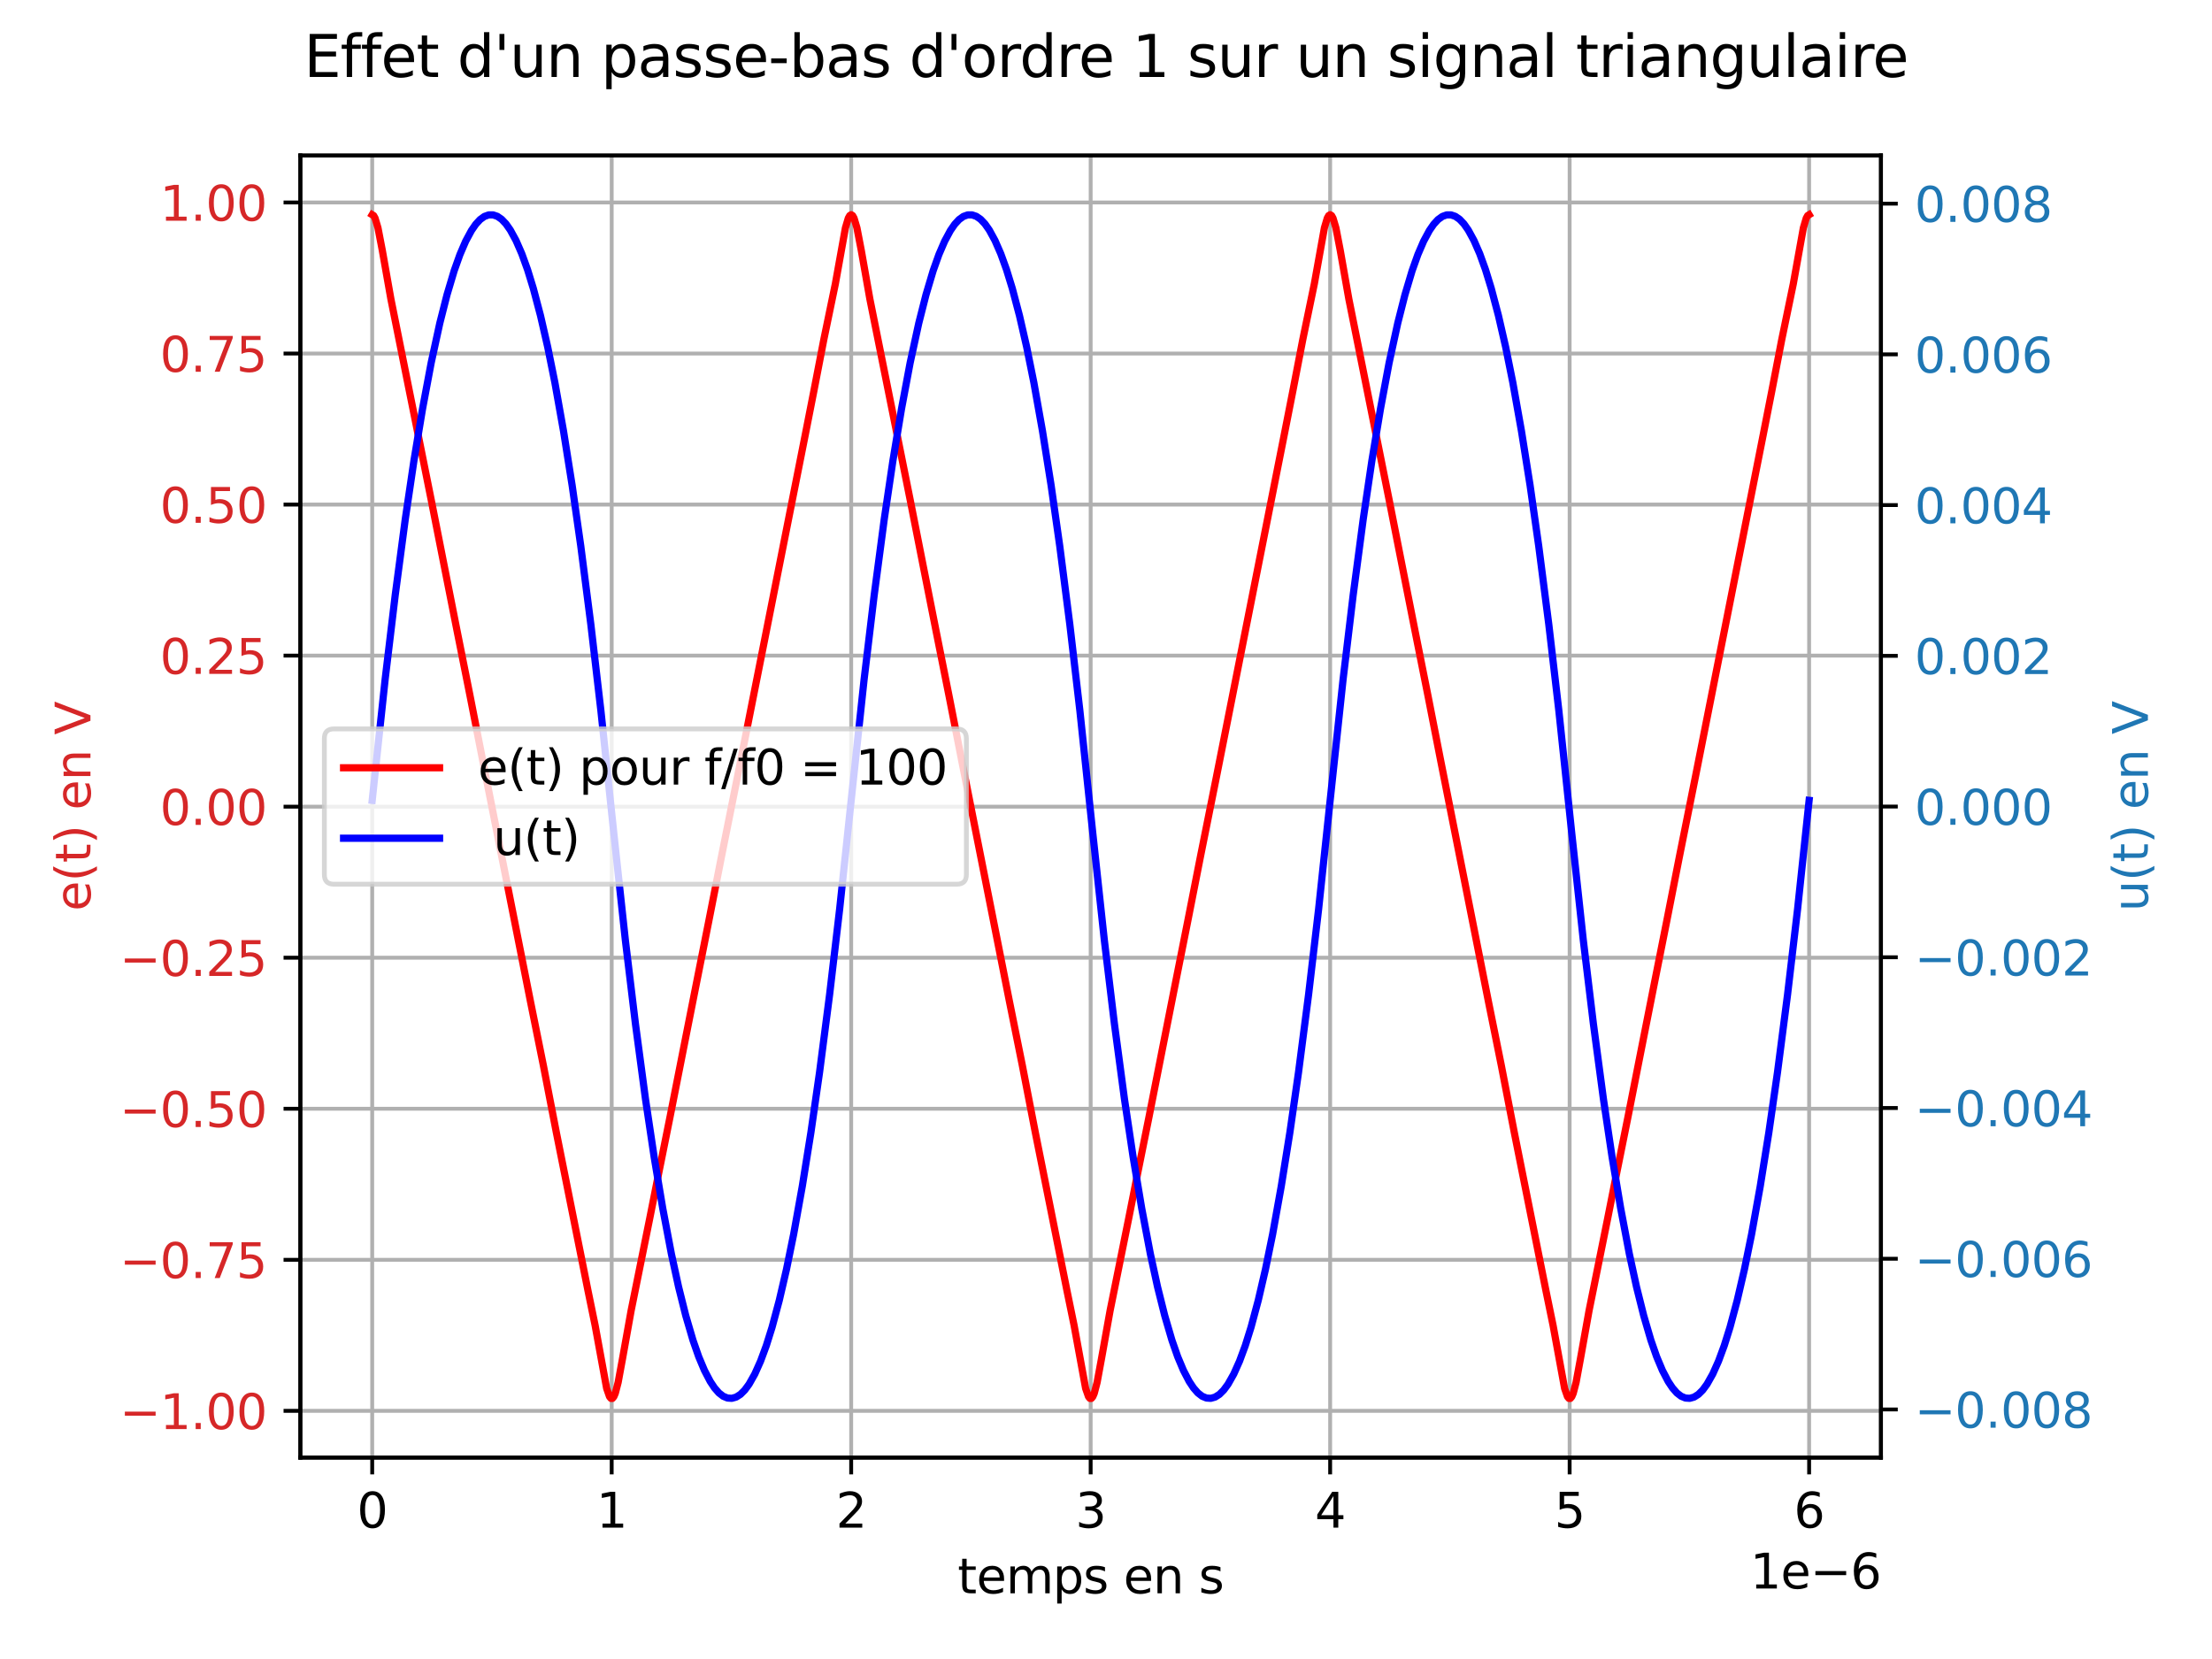 <?xml version="1.0" encoding="utf-8" standalone="no"?>
<!DOCTYPE svg PUBLIC "-//W3C//DTD SVG 1.1//EN"
  "http://www.w3.org/Graphics/SVG/1.1/DTD/svg11.dtd">
<svg xmlns:xlink="http://www.w3.org/1999/xlink" width="460.8pt" height="345.6pt" viewBox="0 0 460.8 345.6" xmlns="http://www.w3.org/2000/svg" version="1.1">
 <defs>
  <style type="text/css">*{stroke-linejoin: round; stroke-linecap: butt}</style>
 </defs>
 <g id="figure_1">
  <g id="patch_1">
   <path d="M 0 345.6 
L 460.8 345.6 
L 460.8 0 
L 0 0 
z
" style="fill: #ffffff"/>
  </g>
  <g id="axes_1">
   <g id="patch_2">
    <path d="M 62.57 303.64 
L 391.84 303.64 
L 391.84 32.4 
L 62.57 32.4 
z
" style="fill: #ffffff"/>
   </g>
   <g id="matplotlib.axis_1">
    <g id="xtick_1">
     <g id="line2d_1">
      <path d="M 77.537 303.64 
L 77.537 32.4 
" clip-path="url(#p41a2805980)" style="fill: none; stroke: #b0b0b0; stroke-width: 0.8; stroke-linecap: square"/>
     </g>
     <g id="line2d_2">
      <defs>
       <path id="m48f1b467d7" d="M 0 0 
L 0 3.5 
" style="stroke: #000000; stroke-width: 0.8"/>
      </defs>
      <g>
       <use xlink:href="#m48f1b467d7" x="77.537" y="303.64" style="stroke: #000000; stroke-width: 0.8"/>
      </g>
     </g>
     <g id="text_1">
      <!-- 0 -->
      <g transform="translate(74.356 318.238)scale(0.1 -0.1)">
       <defs>
        <path id="DejaVuSans-30" d="M 2034 4250 
Q 1547 4250 1301 3770 
Q 1056 3291 1056 2328 
Q 1056 1369 1301 889 
Q 1547 409 2034 409 
Q 2525 409 2770 889 
Q 3016 1369 3016 2328 
Q 3016 3291 2770 3770 
Q 2525 4250 2034 4250 
z
M 2034 4750 
Q 2819 4750 3233 4129 
Q 3647 3509 3647 2328 
Q 3647 1150 3233 529 
Q 2819 -91 2034 -91 
Q 1250 -91 836 529 
Q 422 1150 422 2328 
Q 422 3509 836 4129 
Q 1250 4750 2034 4750 
z
" transform="scale(0.016)"/>
       </defs>
       <use xlink:href="#DejaVuSans-30"/>
      </g>
     </g>
    </g>
    <g id="xtick_2">
     <g id="line2d_3">
      <path d="M 127.426 303.64 
L 127.426 32.4 
" clip-path="url(#p41a2805980)" style="fill: none; stroke: #b0b0b0; stroke-width: 0.8; stroke-linecap: square"/>
     </g>
     <g id="line2d_4">
      <g>
       <use xlink:href="#m48f1b467d7" x="127.426" y="303.64" style="stroke: #000000; stroke-width: 0.8"/>
      </g>
     </g>
     <g id="text_2">
      <!-- 1 -->
      <g transform="translate(124.245 318.238)scale(0.1 -0.1)">
       <defs>
        <path id="DejaVuSans-31" d="M 794 531 
L 1825 531 
L 1825 4091 
L 703 3866 
L 703 4441 
L 1819 4666 
L 2450 4666 
L 2450 531 
L 3481 531 
L 3481 0 
L 794 0 
L 794 531 
z
" transform="scale(0.016)"/>
       </defs>
       <use xlink:href="#DejaVuSans-31"/>
      </g>
     </g>
    </g>
    <g id="xtick_3">
     <g id="line2d_5">
      <path d="M 177.316 303.64 
L 177.316 32.4 
" clip-path="url(#p41a2805980)" style="fill: none; stroke: #b0b0b0; stroke-width: 0.8; stroke-linecap: square"/>
     </g>
     <g id="line2d_6">
      <g>
       <use xlink:href="#m48f1b467d7" x="177.316" y="303.64" style="stroke: #000000; stroke-width: 0.8"/>
      </g>
     </g>
     <g id="text_3">
      <!-- 2 -->
      <g transform="translate(174.134 318.238)scale(0.1 -0.1)">
       <defs>
        <path id="DejaVuSans-32" d="M 1228 531 
L 3431 531 
L 3431 0 
L 469 0 
L 469 531 
Q 828 903 1448 1529 
Q 2069 2156 2228 2338 
Q 2531 2678 2651 2914 
Q 2772 3150 2772 3378 
Q 2772 3750 2511 3984 
Q 2250 4219 1831 4219 
Q 1534 4219 1204 4116 
Q 875 4013 500 3803 
L 500 4441 
Q 881 4594 1212 4672 
Q 1544 4750 1819 4750 
Q 2544 4750 2975 4387 
Q 3406 4025 3406 3419 
Q 3406 3131 3298 2873 
Q 3191 2616 2906 2266 
Q 2828 2175 2409 1742 
Q 1991 1309 1228 531 
z
" transform="scale(0.016)"/>
       </defs>
       <use xlink:href="#DejaVuSans-32"/>
      </g>
     </g>
    </g>
    <g id="xtick_4">
     <g id="line2d_7">
      <path d="M 227.205 303.64 
L 227.205 32.4 
" clip-path="url(#p41a2805980)" style="fill: none; stroke: #b0b0b0; stroke-width: 0.8; stroke-linecap: square"/>
     </g>
     <g id="line2d_8">
      <g>
       <use xlink:href="#m48f1b467d7" x="227.205" y="303.64" style="stroke: #000000; stroke-width: 0.8"/>
      </g>
     </g>
     <g id="text_4">
      <!-- 3 -->
      <g transform="translate(224.024 318.238)scale(0.1 -0.1)">
       <defs>
        <path id="DejaVuSans-33" d="M 2597 2516 
Q 3050 2419 3304 2112 
Q 3559 1806 3559 1356 
Q 3559 666 3084 287 
Q 2609 -91 1734 -91 
Q 1441 -91 1130 -33 
Q 819 25 488 141 
L 488 750 
Q 750 597 1062 519 
Q 1375 441 1716 441 
Q 2309 441 2620 675 
Q 2931 909 2931 1356 
Q 2931 1769 2642 2001 
Q 2353 2234 1838 2234 
L 1294 2234 
L 1294 2753 
L 1863 2753 
Q 2328 2753 2575 2939 
Q 2822 3125 2822 3475 
Q 2822 3834 2567 4026 
Q 2313 4219 1838 4219 
Q 1578 4219 1281 4162 
Q 984 4106 628 3988 
L 628 4550 
Q 988 4650 1302 4700 
Q 1616 4750 1894 4750 
Q 2613 4750 3031 4423 
Q 3450 4097 3450 3541 
Q 3450 3153 3228 2886 
Q 3006 2619 2597 2516 
z
" transform="scale(0.016)"/>
       </defs>
       <use xlink:href="#DejaVuSans-33"/>
      </g>
     </g>
    </g>
    <g id="xtick_5">
     <g id="line2d_9">
      <path d="M 277.094 303.64 
L 277.094 32.4 
" clip-path="url(#p41a2805980)" style="fill: none; stroke: #b0b0b0; stroke-width: 0.8; stroke-linecap: square"/>
     </g>
     <g id="line2d_10">
      <g>
       <use xlink:href="#m48f1b467d7" x="277.094" y="303.64" style="stroke: #000000; stroke-width: 0.8"/>
      </g>
     </g>
     <g id="text_5">
      <!-- 4 -->
      <g transform="translate(273.913 318.238)scale(0.1 -0.1)">
       <defs>
        <path id="DejaVuSans-34" d="M 2419 4116 
L 825 1625 
L 2419 1625 
L 2419 4116 
z
M 2253 4666 
L 3047 4666 
L 3047 1625 
L 3713 1625 
L 3713 1100 
L 3047 1100 
L 3047 0 
L 2419 0 
L 2419 1100 
L 313 1100 
L 313 1709 
L 2253 4666 
z
" transform="scale(0.016)"/>
       </defs>
       <use xlink:href="#DejaVuSans-34"/>
      </g>
     </g>
    </g>
    <g id="xtick_6">
     <g id="line2d_11">
      <path d="M 326.984 303.64 
L 326.984 32.4 
" clip-path="url(#p41a2805980)" style="fill: none; stroke: #b0b0b0; stroke-width: 0.8; stroke-linecap: square"/>
     </g>
     <g id="line2d_12">
      <g>
       <use xlink:href="#m48f1b467d7" x="326.984" y="303.64" style="stroke: #000000; stroke-width: 0.8"/>
      </g>
     </g>
     <g id="text_6">
      <!-- 5 -->
      <g transform="translate(323.803 318.238)scale(0.1 -0.1)">
       <defs>
        <path id="DejaVuSans-35" d="M 691 4666 
L 3169 4666 
L 3169 4134 
L 1269 4134 
L 1269 2991 
Q 1406 3038 1543 3061 
Q 1681 3084 1819 3084 
Q 2600 3084 3056 2656 
Q 3513 2228 3513 1497 
Q 3513 744 3044 326 
Q 2575 -91 1722 -91 
Q 1428 -91 1123 -41 
Q 819 9 494 109 
L 494 744 
Q 775 591 1075 516 
Q 1375 441 1709 441 
Q 2250 441 2565 725 
Q 2881 1009 2881 1497 
Q 2881 1984 2565 2268 
Q 2250 2553 1709 2553 
Q 1456 2553 1204 2497 
Q 953 2441 691 2322 
L 691 4666 
z
" transform="scale(0.016)"/>
       </defs>
       <use xlink:href="#DejaVuSans-35"/>
      </g>
     </g>
    </g>
    <g id="xtick_7">
     <g id="line2d_13">
      <path d="M 376.873 303.64 
L 376.873 32.4 
" clip-path="url(#p41a2805980)" style="fill: none; stroke: #b0b0b0; stroke-width: 0.8; stroke-linecap: square"/>
     </g>
     <g id="line2d_14">
      <g>
       <use xlink:href="#m48f1b467d7" x="376.873" y="303.64" style="stroke: #000000; stroke-width: 0.8"/>
      </g>
     </g>
     <g id="text_7">
      <!-- 6 -->
      <g transform="translate(373.692 318.238)scale(0.1 -0.1)">
       <defs>
        <path id="DejaVuSans-36" d="M 2113 2584 
Q 1688 2584 1439 2293 
Q 1191 2003 1191 1497 
Q 1191 994 1439 701 
Q 1688 409 2113 409 
Q 2538 409 2786 701 
Q 3034 994 3034 1497 
Q 3034 2003 2786 2293 
Q 2538 2584 2113 2584 
z
M 3366 4563 
L 3366 3988 
Q 3128 4100 2886 4159 
Q 2644 4219 2406 4219 
Q 1781 4219 1451 3797 
Q 1122 3375 1075 2522 
Q 1259 2794 1537 2939 
Q 1816 3084 2150 3084 
Q 2853 3084 3261 2657 
Q 3669 2231 3669 1497 
Q 3669 778 3244 343 
Q 2819 -91 2113 -91 
Q 1303 -91 875 529 
Q 447 1150 447 2328 
Q 447 3434 972 4092 
Q 1497 4750 2381 4750 
Q 2619 4750 2861 4703 
Q 3103 4656 3366 4563 
z
" transform="scale(0.016)"/>
       </defs>
       <use xlink:href="#DejaVuSans-36"/>
      </g>
     </g>
    </g>
    <g id="text_8">
     <!-- temps en s -->
     <g transform="translate(199.491 331.917)scale(0.1 -0.1)">
      <defs>
       <path id="DejaVuSans-74" d="M 1172 4494 
L 1172 3500 
L 2356 3500 
L 2356 3053 
L 1172 3053 
L 1172 1153 
Q 1172 725 1289 603 
Q 1406 481 1766 481 
L 2356 481 
L 2356 0 
L 1766 0 
Q 1100 0 847 248 
Q 594 497 594 1153 
L 594 3053 
L 172 3053 
L 172 3500 
L 594 3500 
L 594 4494 
L 1172 4494 
z
" transform="scale(0.016)"/>
       <path id="DejaVuSans-65" d="M 3597 1894 
L 3597 1613 
L 953 1613 
Q 991 1019 1311 708 
Q 1631 397 2203 397 
Q 2534 397 2845 478 
Q 3156 559 3463 722 
L 3463 178 
Q 3153 47 2828 -22 
Q 2503 -91 2169 -91 
Q 1331 -91 842 396 
Q 353 884 353 1716 
Q 353 2575 817 3079 
Q 1281 3584 2069 3584 
Q 2775 3584 3186 3129 
Q 3597 2675 3597 1894 
z
M 3022 2063 
Q 3016 2534 2758 2815 
Q 2500 3097 2075 3097 
Q 1594 3097 1305 2825 
Q 1016 2553 972 2059 
L 3022 2063 
z
" transform="scale(0.016)"/>
       <path id="DejaVuSans-6d" d="M 3328 2828 
Q 3544 3216 3844 3400 
Q 4144 3584 4550 3584 
Q 5097 3584 5394 3201 
Q 5691 2819 5691 2113 
L 5691 0 
L 5113 0 
L 5113 2094 
Q 5113 2597 4934 2840 
Q 4756 3084 4391 3084 
Q 3944 3084 3684 2787 
Q 3425 2491 3425 1978 
L 3425 0 
L 2847 0 
L 2847 2094 
Q 2847 2600 2669 2842 
Q 2491 3084 2119 3084 
Q 1678 3084 1418 2786 
Q 1159 2488 1159 1978 
L 1159 0 
L 581 0 
L 581 3500 
L 1159 3500 
L 1159 2956 
Q 1356 3278 1631 3431 
Q 1906 3584 2284 3584 
Q 2666 3584 2933 3390 
Q 3200 3197 3328 2828 
z
" transform="scale(0.016)"/>
       <path id="DejaVuSans-70" d="M 1159 525 
L 1159 -1331 
L 581 -1331 
L 581 3500 
L 1159 3500 
L 1159 2969 
Q 1341 3281 1617 3432 
Q 1894 3584 2278 3584 
Q 2916 3584 3314 3078 
Q 3713 2572 3713 1747 
Q 3713 922 3314 415 
Q 2916 -91 2278 -91 
Q 1894 -91 1617 61 
Q 1341 213 1159 525 
z
M 3116 1747 
Q 3116 2381 2855 2742 
Q 2594 3103 2138 3103 
Q 1681 3103 1420 2742 
Q 1159 2381 1159 1747 
Q 1159 1113 1420 752 
Q 1681 391 2138 391 
Q 2594 391 2855 752 
Q 3116 1113 3116 1747 
z
" transform="scale(0.016)"/>
       <path id="DejaVuSans-73" d="M 2834 3397 
L 2834 2853 
Q 2591 2978 2328 3040 
Q 2066 3103 1784 3103 
Q 1356 3103 1142 2972 
Q 928 2841 928 2578 
Q 928 2378 1081 2264 
Q 1234 2150 1697 2047 
L 1894 2003 
Q 2506 1872 2764 1633 
Q 3022 1394 3022 966 
Q 3022 478 2636 193 
Q 2250 -91 1575 -91 
Q 1294 -91 989 -36 
Q 684 19 347 128 
L 347 722 
Q 666 556 975 473 
Q 1284 391 1588 391 
Q 1994 391 2212 530 
Q 2431 669 2431 922 
Q 2431 1156 2273 1281 
Q 2116 1406 1581 1522 
L 1381 1569 
Q 847 1681 609 1914 
Q 372 2147 372 2553 
Q 372 3047 722 3315 
Q 1072 3584 1716 3584 
Q 2034 3584 2315 3537 
Q 2597 3491 2834 3397 
z
" transform="scale(0.016)"/>
       <path id="DejaVuSans-20" transform="scale(0.016)"/>
       <path id="DejaVuSans-6e" d="M 3513 2113 
L 3513 0 
L 2938 0 
L 2938 2094 
Q 2938 2591 2744 2837 
Q 2550 3084 2163 3084 
Q 1697 3084 1428 2787 
Q 1159 2491 1159 1978 
L 1159 0 
L 581 0 
L 581 3500 
L 1159 3500 
L 1159 2956 
Q 1366 3272 1645 3428 
Q 1925 3584 2291 3584 
Q 2894 3584 3203 3211 
Q 3513 2838 3513 2113 
z
" transform="scale(0.016)"/>
      </defs>
      <use xlink:href="#DejaVuSans-74"/>
      <use xlink:href="#DejaVuSans-65" x="39.209"/>
      <use xlink:href="#DejaVuSans-6d" x="100.732"/>
      <use xlink:href="#DejaVuSans-70" x="198.145"/>
      <use xlink:href="#DejaVuSans-73" x="261.621"/>
      <use xlink:href="#DejaVuSans-20" x="313.721"/>
      <use xlink:href="#DejaVuSans-65" x="345.508"/>
      <use xlink:href="#DejaVuSans-6e" x="407.031"/>
      <use xlink:href="#DejaVuSans-20" x="470.41"/>
      <use xlink:href="#DejaVuSans-73" x="502.197"/>
     </g>
    </g>
    <g id="text_9">
     <!-- 1e−6 -->
     <g transform="translate(364.582 330.917)scale(0.1 -0.1)">
      <defs>
       <path id="DejaVuSans-2212" d="M 678 2272 
L 4684 2272 
L 4684 1741 
L 678 1741 
L 678 2272 
z
" transform="scale(0.016)"/>
      </defs>
      <use xlink:href="#DejaVuSans-31"/>
      <use xlink:href="#DejaVuSans-65" x="63.623"/>
      <use xlink:href="#DejaVuSans-2212" x="125.146"/>
      <use xlink:href="#DejaVuSans-36" x="208.936"/>
     </g>
    </g>
   </g>
   <g id="matplotlib.axis_2">
    <g id="ytick_1">
     <g id="line2d_15">
      <path d="M 62.57 293.905 
L 391.84 293.905 
" clip-path="url(#p41a2805980)" style="fill: none; stroke: #b0b0b0; stroke-width: 0.8; stroke-linecap: square"/>
     </g>
     <g id="line2d_16">
      <defs>
       <path id="m62224c6da8" d="M 0 0 
L -3.5 0 
" style="stroke: #000000; stroke-width: 0.8"/>
      </defs>
      <g>
       <use xlink:href="#m62224c6da8" x="62.57" y="293.905" style="stroke: #000000; stroke-width: 0.8"/>
      </g>
     </g>
     <g id="text_10">
      <!-- −1.00 -->
      <g style="fill: #d62728" transform="translate(24.925 297.704)scale(0.1 -0.1)">
       <defs>
        <path id="DejaVuSans-2e" d="M 684 794 
L 1344 794 
L 1344 0 
L 684 0 
L 684 794 
z
" transform="scale(0.016)"/>
       </defs>
       <use xlink:href="#DejaVuSans-2212"/>
       <use xlink:href="#DejaVuSans-31" x="83.789"/>
       <use xlink:href="#DejaVuSans-2e" x="147.412"/>
       <use xlink:href="#DejaVuSans-30" x="179.199"/>
       <use xlink:href="#DejaVuSans-30" x="242.822"/>
      </g>
     </g>
    </g>
    <g id="ytick_2">
     <g id="line2d_17">
      <path d="M 62.57 262.439 
L 391.84 262.439 
" clip-path="url(#p41a2805980)" style="fill: none; stroke: #b0b0b0; stroke-width: 0.8; stroke-linecap: square"/>
     </g>
     <g id="line2d_18">
      <g>
       <use xlink:href="#m62224c6da8" x="62.57" y="262.439" style="stroke: #000000; stroke-width: 0.8"/>
      </g>
     </g>
     <g id="text_11">
      <!-- −0.75 -->
      <g style="fill: #d62728" transform="translate(24.925 266.238)scale(0.1 -0.1)">
       <defs>
        <path id="DejaVuSans-37" d="M 525 4666 
L 3525 4666 
L 3525 4397 
L 1831 0 
L 1172 0 
L 2766 4134 
L 525 4134 
L 525 4666 
z
" transform="scale(0.016)"/>
       </defs>
       <use xlink:href="#DejaVuSans-2212"/>
       <use xlink:href="#DejaVuSans-30" x="83.789"/>
       <use xlink:href="#DejaVuSans-2e" x="147.412"/>
       <use xlink:href="#DejaVuSans-37" x="179.199"/>
       <use xlink:href="#DejaVuSans-35" x="242.822"/>
      </g>
     </g>
    </g>
    <g id="ytick_3">
     <g id="line2d_19">
      <path d="M 62.57 230.974 
L 391.84 230.974 
" clip-path="url(#p41a2805980)" style="fill: none; stroke: #b0b0b0; stroke-width: 0.8; stroke-linecap: square"/>
     </g>
     <g id="line2d_20">
      <g>
       <use xlink:href="#m62224c6da8" x="62.57" y="230.974" style="stroke: #000000; stroke-width: 0.8"/>
      </g>
     </g>
     <g id="text_12">
      <!-- −0.50 -->
      <g style="fill: #d62728" transform="translate(24.925 234.773)scale(0.1 -0.1)">
       <use xlink:href="#DejaVuSans-2212"/>
       <use xlink:href="#DejaVuSans-30" x="83.789"/>
       <use xlink:href="#DejaVuSans-2e" x="147.412"/>
       <use xlink:href="#DejaVuSans-35" x="179.199"/>
       <use xlink:href="#DejaVuSans-30" x="242.822"/>
      </g>
     </g>
    </g>
    <g id="ytick_4">
     <g id="line2d_21">
      <path d="M 62.57 199.508 
L 391.84 199.508 
" clip-path="url(#p41a2805980)" style="fill: none; stroke: #b0b0b0; stroke-width: 0.8; stroke-linecap: square"/>
     </g>
     <g id="line2d_22">
      <g>
       <use xlink:href="#m62224c6da8" x="62.57" y="199.508" style="stroke: #000000; stroke-width: 0.8"/>
      </g>
     </g>
     <g id="text_13">
      <!-- −0.25 -->
      <g style="fill: #d62728" transform="translate(24.925 203.307)scale(0.1 -0.1)">
       <use xlink:href="#DejaVuSans-2212"/>
       <use xlink:href="#DejaVuSans-30" x="83.789"/>
       <use xlink:href="#DejaVuSans-2e" x="147.412"/>
       <use xlink:href="#DejaVuSans-32" x="179.199"/>
       <use xlink:href="#DejaVuSans-35" x="242.822"/>
      </g>
     </g>
    </g>
    <g id="ytick_5">
     <g id="line2d_23">
      <path d="M 62.57 168.043 
L 391.84 168.043 
" clip-path="url(#p41a2805980)" style="fill: none; stroke: #b0b0b0; stroke-width: 0.8; stroke-linecap: square"/>
     </g>
     <g id="line2d_24">
      <g>
       <use xlink:href="#m62224c6da8" x="62.57" y="168.043" style="stroke: #000000; stroke-width: 0.8"/>
      </g>
     </g>
     <g id="text_14">
      <!-- 0.00 -->
      <g style="fill: #d62728" transform="translate(33.304 171.842)scale(0.1 -0.1)">
       <use xlink:href="#DejaVuSans-30"/>
       <use xlink:href="#DejaVuSans-2e" x="63.623"/>
       <use xlink:href="#DejaVuSans-30" x="95.41"/>
       <use xlink:href="#DejaVuSans-30" x="159.033"/>
      </g>
     </g>
    </g>
    <g id="ytick_6">
     <g id="line2d_25">
      <path d="M 62.57 136.577 
L 391.84 136.577 
" clip-path="url(#p41a2805980)" style="fill: none; stroke: #b0b0b0; stroke-width: 0.8; stroke-linecap: square"/>
     </g>
     <g id="line2d_26">
      <g>
       <use xlink:href="#m62224c6da8" x="62.57" y="136.577" style="stroke: #000000; stroke-width: 0.8"/>
      </g>
     </g>
     <g id="text_15">
      <!-- 0.25 -->
      <g style="fill: #d62728" transform="translate(33.304 140.376)scale(0.1 -0.1)">
       <use xlink:href="#DejaVuSans-30"/>
       <use xlink:href="#DejaVuSans-2e" x="63.623"/>
       <use xlink:href="#DejaVuSans-32" x="95.41"/>
       <use xlink:href="#DejaVuSans-35" x="159.033"/>
      </g>
     </g>
    </g>
    <g id="ytick_7">
     <g id="line2d_27">
      <path d="M 62.57 105.112 
L 391.84 105.112 
" clip-path="url(#p41a2805980)" style="fill: none; stroke: #b0b0b0; stroke-width: 0.8; stroke-linecap: square"/>
     </g>
     <g id="line2d_28">
      <g>
       <use xlink:href="#m62224c6da8" x="62.57" y="105.112" style="stroke: #000000; stroke-width: 0.8"/>
      </g>
     </g>
     <g id="text_16">
      <!-- 0.50 -->
      <g style="fill: #d62728" transform="translate(33.304 108.911)scale(0.1 -0.1)">
       <use xlink:href="#DejaVuSans-30"/>
       <use xlink:href="#DejaVuSans-2e" x="63.623"/>
       <use xlink:href="#DejaVuSans-35" x="95.41"/>
       <use xlink:href="#DejaVuSans-30" x="159.033"/>
      </g>
     </g>
    </g>
    <g id="ytick_8">
     <g id="line2d_29">
      <path d="M 62.57 73.646 
L 391.84 73.646 
" clip-path="url(#p41a2805980)" style="fill: none; stroke: #b0b0b0; stroke-width: 0.8; stroke-linecap: square"/>
     </g>
     <g id="line2d_30">
      <g>
       <use xlink:href="#m62224c6da8" x="62.57" y="73.646" style="stroke: #000000; stroke-width: 0.8"/>
      </g>
     </g>
     <g id="text_17">
      <!-- 0.75 -->
      <g style="fill: #d62728" transform="translate(33.304 77.445)scale(0.1 -0.1)">
       <use xlink:href="#DejaVuSans-30"/>
       <use xlink:href="#DejaVuSans-2e" x="63.623"/>
       <use xlink:href="#DejaVuSans-37" x="95.41"/>
       <use xlink:href="#DejaVuSans-35" x="159.033"/>
      </g>
     </g>
    </g>
    <g id="ytick_9">
     <g id="line2d_31">
      <path d="M 62.57 42.181 
L 391.84 42.181 
" clip-path="url(#p41a2805980)" style="fill: none; stroke: #b0b0b0; stroke-width: 0.8; stroke-linecap: square"/>
     </g>
     <g id="line2d_32">
      <g>
       <use xlink:href="#m62224c6da8" x="62.57" y="42.181" style="stroke: #000000; stroke-width: 0.8"/>
      </g>
     </g>
     <g id="text_18">
      <!-- 1.00 -->
      <g style="fill: #d62728" transform="translate(33.304 45.98)scale(0.1 -0.1)">
       <use xlink:href="#DejaVuSans-31"/>
       <use xlink:href="#DejaVuSans-2e" x="63.623"/>
       <use xlink:href="#DejaVuSans-30" x="95.41"/>
       <use xlink:href="#DejaVuSans-30" x="159.033"/>
      </g>
     </g>
    </g>
    <g id="text_19">
     <!-- e(t) en V -->
     <g style="fill: #d62728" transform="translate(18.845 189.802)rotate(-90)scale(0.1 -0.1)">
      <defs>
       <path id="DejaVuSans-28" d="M 1984 4856 
Q 1566 4138 1362 3434 
Q 1159 2731 1159 2009 
Q 1159 1288 1364 580 
Q 1569 -128 1984 -844 
L 1484 -844 
Q 1016 -109 783 600 
Q 550 1309 550 2009 
Q 550 2706 781 3412 
Q 1013 4119 1484 4856 
L 1984 4856 
z
" transform="scale(0.016)"/>
       <path id="DejaVuSans-29" d="M 513 4856 
L 1013 4856 
Q 1481 4119 1714 3412 
Q 1947 2706 1947 2009 
Q 1947 1309 1714 600 
Q 1481 -109 1013 -844 
L 513 -844 
Q 928 -128 1133 580 
Q 1338 1288 1338 2009 
Q 1338 2731 1133 3434 
Q 928 4138 513 4856 
z
" transform="scale(0.016)"/>
       <path id="DejaVuSans-56" d="M 1831 0 
L 50 4666 
L 709 4666 
L 2188 738 
L 3669 4666 
L 4325 4666 
L 2547 0 
L 1831 0 
z
" transform="scale(0.016)"/>
      </defs>
      <use xlink:href="#DejaVuSans-65"/>
      <use xlink:href="#DejaVuSans-28" x="61.523"/>
      <use xlink:href="#DejaVuSans-74" x="100.537"/>
      <use xlink:href="#DejaVuSans-29" x="139.746"/>
      <use xlink:href="#DejaVuSans-20" x="178.76"/>
      <use xlink:href="#DejaVuSans-65" x="210.547"/>
      <use xlink:href="#DejaVuSans-6e" x="272.07"/>
      <use xlink:href="#DejaVuSans-20" x="335.449"/>
      <use xlink:href="#DejaVuSans-56" x="367.236"/>
     </g>
    </g>
   </g>
   <g id="line2d_33">
    <path d="M 77.537 44.729 
L 77.836 44.91 
L 78.136 45.444 
L 78.735 47.459 
L 79.634 52.126 
L 81.432 62.3 
L 89.822 104.108 
L 92.519 117.782 
L 95.215 131.412 
L 97.912 144.924 
L 100.609 158.682 
L 106.901 190.426 
L 110.497 208.58 
L 113.194 221.956 
L 115.89 235.879 
L 122.482 268.834 
L 123.98 276.135 
L 126.377 289.235 
L 126.977 290.951 
L 127.276 291.311 
L 127.576 291.311 
L 127.876 290.951 
L 128.175 290.249 
L 128.775 287.956 
L 129.673 283.081 
L 131.471 273.04 
L 135.367 253.74 
L 137.164 244.678 
L 139.561 232.765 
L 142.558 217.577 
L 144.955 205.456 
L 147.652 191.895 
L 150.348 178.178 
L 153.644 161.744 
L 167.727 90.689 
L 169.525 81.544 
L 171.623 70.7 
L 174.02 59.127 
L 176.117 47.459 
L 176.716 45.444 
L 177.016 44.91 
L 177.316 44.729 
L 177.615 44.91 
L 177.915 45.444 
L 178.514 47.459 
L 179.413 52.126 
L 181.211 62.3 
L 189.601 104.108 
L 192.297 117.782 
L 194.994 131.412 
L 197.691 144.924 
L 200.388 158.682 
L 206.68 190.426 
L 210.276 208.58 
L 212.972 221.956 
L 215.669 235.879 
L 222.261 268.834 
L 223.759 276.135 
L 226.156 289.235 
L 226.756 290.951 
L 227.055 291.311 
L 227.355 291.311 
L 227.654 290.951 
L 227.954 290.249 
L 228.553 287.956 
L 229.452 283.081 
L 231.25 273.04 
L 235.145 253.74 
L 236.943 244.678 
L 239.34 232.765 
L 242.337 217.577 
L 244.734 205.456 
L 247.43 191.895 
L 250.127 178.178 
L 253.423 161.744 
L 267.506 90.689 
L 269.304 81.544 
L 271.401 70.7 
L 273.798 59.127 
L 275.896 47.459 
L 276.495 45.444 
L 276.795 44.91 
L 277.094 44.729 
L 277.394 44.91 
L 277.694 45.444 
L 278.293 47.459 
L 279.192 52.126 
L 280.99 62.3 
L 289.379 104.108 
L 292.076 117.782 
L 294.773 131.412 
L 297.47 144.924 
L 300.166 158.682 
L 306.459 190.426 
L 310.054 208.58 
L 312.751 221.956 
L 315.448 235.879 
L 322.04 268.834 
L 323.538 276.135 
L 325.935 289.235 
L 326.534 290.951 
L 326.834 291.311 
L 327.134 291.311 
L 327.433 290.951 
L 327.733 290.249 
L 328.332 287.956 
L 329.231 283.081 
L 331.029 273.04 
L 334.924 253.74 
L 336.722 244.678 
L 339.119 232.765 
L 342.115 217.577 
L 344.512 205.456 
L 347.209 191.895 
L 349.906 178.178 
L 353.202 161.744 
L 367.285 90.689 
L 369.083 81.544 
L 371.18 70.7 
L 373.577 59.127 
L 375.675 47.459 
L 376.274 45.444 
L 376.574 44.91 
L 376.873 44.729 
L 376.873 44.729 
" clip-path="url(#p41a2805980)" style="fill: none; stroke: #ff0000; stroke-width: 1.5; stroke-linecap: square"/>
   </g>
   <g id="patch_3">
    <path d="M 62.57 303.64 
L 62.57 32.4 
" style="fill: none; stroke: #000000; stroke-width: 0.8; stroke-linejoin: miter; stroke-linecap: square"/>
   </g>
   <g id="patch_4">
    <path d="M 391.84 303.64 
L 391.84 32.4 
" style="fill: none; stroke: #000000; stroke-width: 0.8; stroke-linejoin: miter; stroke-linecap: square"/>
   </g>
   <g id="patch_5">
    <path d="M 62.57 303.64 
L 391.84 303.64 
" style="fill: none; stroke: #000000; stroke-width: 0.8; stroke-linejoin: miter; stroke-linecap: square"/>
   </g>
   <g id="patch_6">
    <path d="M 62.57 32.4 
L 391.84 32.4 
" style="fill: none; stroke: #000000; stroke-width: 0.8; stroke-linejoin: miter; stroke-linecap: square"/>
   </g>
  </g>
  <g id="axes_2">
   <g id="matplotlib.axis_3">
    <g id="ytick_10">
     <g id="line2d_34">
      <defs>
       <path id="m5978b92c79" d="M 0 0 
L 3.5 0 
" style="stroke: #000000; stroke-width: 0.8"/>
      </defs>
      <g>
       <use xlink:href="#m5978b92c79" x="391.84" y="293.616" style="stroke: #000000; stroke-width: 0.8"/>
      </g>
     </g>
     <g id="text_20">
      <!-- −0.008 -->
      <g style="fill: #1f77b4" transform="translate(398.84 297.415)scale(0.1 -0.1)">
       <defs>
        <path id="DejaVuSans-38" d="M 2034 2216 
Q 1584 2216 1326 1975 
Q 1069 1734 1069 1313 
Q 1069 891 1326 650 
Q 1584 409 2034 409 
Q 2484 409 2743 651 
Q 3003 894 3003 1313 
Q 3003 1734 2745 1975 
Q 2488 2216 2034 2216 
z
M 1403 2484 
Q 997 2584 770 2862 
Q 544 3141 544 3541 
Q 544 4100 942 4425 
Q 1341 4750 2034 4750 
Q 2731 4750 3128 4425 
Q 3525 4100 3525 3541 
Q 3525 3141 3298 2862 
Q 3072 2584 2669 2484 
Q 3125 2378 3379 2068 
Q 3634 1759 3634 1313 
Q 3634 634 3220 271 
Q 2806 -91 2034 -91 
Q 1263 -91 848 271 
Q 434 634 434 1313 
Q 434 1759 690 2068 
Q 947 2378 1403 2484 
z
M 1172 3481 
Q 1172 3119 1398 2916 
Q 1625 2713 2034 2713 
Q 2441 2713 2670 2916 
Q 2900 3119 2900 3481 
Q 2900 3844 2670 4047 
Q 2441 4250 2034 4250 
Q 1625 4250 1398 4047 
Q 1172 3844 1172 3481 
z
" transform="scale(0.016)"/>
       </defs>
       <use xlink:href="#DejaVuSans-2212"/>
       <use xlink:href="#DejaVuSans-30" x="83.789"/>
       <use xlink:href="#DejaVuSans-2e" x="147.412"/>
       <use xlink:href="#DejaVuSans-30" x="179.199"/>
       <use xlink:href="#DejaVuSans-30" x="242.822"/>
       <use xlink:href="#DejaVuSans-38" x="306.445"/>
      </g>
     </g>
    </g>
    <g id="ytick_11">
     <g id="line2d_35">
      <g>
       <use xlink:href="#m5978b92c79" x="391.84" y="262.217" style="stroke: #000000; stroke-width: 0.8"/>
      </g>
     </g>
     <g id="text_21">
      <!-- −0.006 -->
      <g style="fill: #1f77b4" transform="translate(398.84 266.016)scale(0.1 -0.1)">
       <use xlink:href="#DejaVuSans-2212"/>
       <use xlink:href="#DejaVuSans-30" x="83.789"/>
       <use xlink:href="#DejaVuSans-2e" x="147.412"/>
       <use xlink:href="#DejaVuSans-30" x="179.199"/>
       <use xlink:href="#DejaVuSans-30" x="242.822"/>
       <use xlink:href="#DejaVuSans-36" x="306.445"/>
      </g>
     </g>
    </g>
    <g id="ytick_12">
     <g id="line2d_36">
      <g>
       <use xlink:href="#m5978b92c79" x="391.84" y="230.817" style="stroke: #000000; stroke-width: 0.8"/>
      </g>
     </g>
     <g id="text_22">
      <!-- −0.004 -->
      <g style="fill: #1f77b4" transform="translate(398.84 234.617)scale(0.1 -0.1)">
       <use xlink:href="#DejaVuSans-2212"/>
       <use xlink:href="#DejaVuSans-30" x="83.789"/>
       <use xlink:href="#DejaVuSans-2e" x="147.412"/>
       <use xlink:href="#DejaVuSans-30" x="179.199"/>
       <use xlink:href="#DejaVuSans-30" x="242.822"/>
       <use xlink:href="#DejaVuSans-34" x="306.445"/>
      </g>
     </g>
    </g>
    <g id="ytick_13">
     <g id="line2d_37">
      <g>
       <use xlink:href="#m5978b92c79" x="391.84" y="199.418" style="stroke: #000000; stroke-width: 0.8"/>
      </g>
     </g>
     <g id="text_23">
      <!-- −0.002 -->
      <g style="fill: #1f77b4" transform="translate(398.84 203.217)scale(0.1 -0.1)">
       <use xlink:href="#DejaVuSans-2212"/>
       <use xlink:href="#DejaVuSans-30" x="83.789"/>
       <use xlink:href="#DejaVuSans-2e" x="147.412"/>
       <use xlink:href="#DejaVuSans-30" x="179.199"/>
       <use xlink:href="#DejaVuSans-30" x="242.822"/>
       <use xlink:href="#DejaVuSans-32" x="306.445"/>
      </g>
     </g>
    </g>
    <g id="ytick_14">
     <g id="line2d_38">
      <g>
       <use xlink:href="#m5978b92c79" x="391.84" y="168.018" style="stroke: #000000; stroke-width: 0.8"/>
      </g>
     </g>
     <g id="text_24">
      <!-- 0.000 -->
      <g style="fill: #1f77b4" transform="translate(398.84 171.818)scale(0.1 -0.1)">
       <use xlink:href="#DejaVuSans-30"/>
       <use xlink:href="#DejaVuSans-2e" x="63.623"/>
       <use xlink:href="#DejaVuSans-30" x="95.41"/>
       <use xlink:href="#DejaVuSans-30" x="159.033"/>
       <use xlink:href="#DejaVuSans-30" x="222.656"/>
      </g>
     </g>
    </g>
    <g id="ytick_15">
     <g id="line2d_39">
      <g>
       <use xlink:href="#m5978b92c79" x="391.84" y="136.619" style="stroke: #000000; stroke-width: 0.8"/>
      </g>
     </g>
     <g id="text_25">
      <!-- 0.002 -->
      <g style="fill: #1f77b4" transform="translate(398.84 140.418)scale(0.1 -0.1)">
       <use xlink:href="#DejaVuSans-30"/>
       <use xlink:href="#DejaVuSans-2e" x="63.623"/>
       <use xlink:href="#DejaVuSans-30" x="95.41"/>
       <use xlink:href="#DejaVuSans-30" x="159.033"/>
       <use xlink:href="#DejaVuSans-32" x="222.656"/>
      </g>
     </g>
    </g>
    <g id="ytick_16">
     <g id="line2d_40">
      <g>
       <use xlink:href="#m5978b92c79" x="391.84" y="105.22" style="stroke: #000000; stroke-width: 0.8"/>
      </g>
     </g>
     <g id="text_26">
      <!-- 0.004 -->
      <g style="fill: #1f77b4" transform="translate(398.84 109.019)scale(0.1 -0.1)">
       <use xlink:href="#DejaVuSans-30"/>
       <use xlink:href="#DejaVuSans-2e" x="63.623"/>
       <use xlink:href="#DejaVuSans-30" x="95.41"/>
       <use xlink:href="#DejaVuSans-30" x="159.033"/>
       <use xlink:href="#DejaVuSans-34" x="222.656"/>
      </g>
     </g>
    </g>
    <g id="ytick_17">
     <g id="line2d_41">
      <g>
       <use xlink:href="#m5978b92c79" x="391.84" y="73.82" style="stroke: #000000; stroke-width: 0.8"/>
      </g>
     </g>
     <g id="text_27">
      <!-- 0.006 -->
      <g style="fill: #1f77b4" transform="translate(398.84 77.619)scale(0.1 -0.1)">
       <use xlink:href="#DejaVuSans-30"/>
       <use xlink:href="#DejaVuSans-2e" x="63.623"/>
       <use xlink:href="#DejaVuSans-30" x="95.41"/>
       <use xlink:href="#DejaVuSans-30" x="159.033"/>
       <use xlink:href="#DejaVuSans-36" x="222.656"/>
      </g>
     </g>
    </g>
    <g id="ytick_18">
     <g id="line2d_42">
      <g>
       <use xlink:href="#m5978b92c79" x="391.84" y="42.421" style="stroke: #000000; stroke-width: 0.8"/>
      </g>
     </g>
     <g id="text_28">
      <!-- 0.008 -->
      <g style="fill: #1f77b4" transform="translate(398.84 46.22)scale(0.1 -0.1)">
       <use xlink:href="#DejaVuSans-30"/>
       <use xlink:href="#DejaVuSans-2e" x="63.623"/>
       <use xlink:href="#DejaVuSans-30" x="95.41"/>
       <use xlink:href="#DejaVuSans-30" x="159.033"/>
       <use xlink:href="#DejaVuSans-38" x="222.656"/>
      </g>
     </g>
    </g>
    <g id="text_29">
     <!-- u(t) en V -->
     <g style="fill: #1f77b4" transform="translate(447.446 189.894)rotate(-90)scale(0.1 -0.1)">
      <defs>
       <path id="DejaVuSans-75" d="M 544 1381 
L 544 3500 
L 1119 3500 
L 1119 1403 
Q 1119 906 1312 657 
Q 1506 409 1894 409 
Q 2359 409 2629 706 
Q 2900 1003 2900 1516 
L 2900 3500 
L 3475 3500 
L 3475 0 
L 2900 0 
L 2900 538 
Q 2691 219 2414 64 
Q 2138 -91 1772 -91 
Q 1169 -91 856 284 
Q 544 659 544 1381 
z
M 1991 3584 
L 1991 3584 
z
" transform="scale(0.016)"/>
      </defs>
      <use xlink:href="#DejaVuSans-75"/>
      <use xlink:href="#DejaVuSans-28" x="63.379"/>
      <use xlink:href="#DejaVuSans-74" x="102.393"/>
      <use xlink:href="#DejaVuSans-29" x="141.602"/>
      <use xlink:href="#DejaVuSans-20" x="180.615"/>
      <use xlink:href="#DejaVuSans-65" x="212.402"/>
      <use xlink:href="#DejaVuSans-6e" x="273.926"/>
      <use xlink:href="#DejaVuSans-20" x="337.305"/>
      <use xlink:href="#DejaVuSans-56" x="369.092"/>
     </g>
    </g>
   </g>
   <g id="line2d_43">
    <path d="M 77.537 166.727 
L 80.234 141.499 
L 82.331 123.975 
L 84.428 108.137 
L 86.226 95.994 
L 88.024 85.155 
L 89.822 75.572 
L 91.62 67.316 
L 93.118 61.413 
L 94.616 56.386 
L 95.815 53.023 
L 97.013 50.24 
L 98.212 48.015 
L 99.111 46.714 
L 100.01 45.738 
L 100.908 45.091 
L 101.807 44.769 
L 102.706 44.761 
L 103.605 45.064 
L 104.504 45.687 
L 105.403 46.636 
L 106.302 47.913 
L 107.5 50.11 
L 108.699 52.858 
L 109.898 56.173 
L 111.096 60.072 
L 112.594 65.741 
L 114.092 72.268 
L 115.591 79.694 
L 117.388 89.788 
L 119.186 101.108 
L 120.984 113.733 
L 123.081 130.053 
L 125.179 148.058 
L 127.876 173.657 
L 130.273 195.852 
L 132.37 213.248 
L 134.468 228.964 
L 136.265 240.994 
L 138.063 251.729 
L 139.861 261.203 
L 141.359 268.083 
L 142.857 274.073 
L 144.356 279.189 
L 145.554 282.626 
L 146.753 285.48 
L 147.951 287.774 
L 148.85 289.128 
L 149.749 290.16 
L 150.648 290.861 
L 151.547 291.236 
L 152.446 291.296 
L 153.345 291.045 
L 154.244 290.477 
L 155.143 289.582 
L 156.041 288.359 
L 157.24 286.232 
L 158.439 283.553 
L 159.637 280.31 
L 160.836 276.484 
L 162.334 270.902 
L 163.832 264.461 
L 165.33 257.127 
L 167.128 247.137 
L 168.926 235.92 
L 170.724 223.407 
L 172.821 207.202 
L 174.919 189.329 
L 177.316 166.727 
L 180.012 141.499 
L 182.11 123.975 
L 184.207 108.137 
L 186.005 95.994 
L 187.803 85.155 
L 189.601 75.572 
L 191.398 67.316 
L 192.897 61.413 
L 194.395 56.386 
L 195.593 53.023 
L 196.792 50.24 
L 197.99 48.015 
L 198.889 46.714 
L 199.788 45.738 
L 200.687 45.091 
L 201.586 44.769 
L 202.485 44.761 
L 203.384 45.064 
L 204.283 45.687 
L 205.182 46.636 
L 206.081 47.913 
L 207.279 50.11 
L 208.478 52.858 
L 209.676 56.173 
L 210.875 60.072 
L 212.373 65.741 
L 213.871 72.268 
L 215.369 79.694 
L 217.167 89.788 
L 218.965 101.108 
L 220.763 113.733 
L 222.86 130.053 
L 224.958 148.058 
L 227.654 173.657 
L 230.052 195.852 
L 232.149 213.248 
L 234.246 228.964 
L 236.044 240.994 
L 237.842 251.729 
L 239.64 261.203 
L 241.138 268.083 
L 242.636 274.073 
L 244.134 279.189 
L 245.333 282.626 
L 246.532 285.48 
L 247.73 287.774 
L 248.629 289.128 
L 249.528 290.16 
L 250.427 290.861 
L 251.326 291.236 
L 252.225 291.296 
L 253.124 291.045 
L 254.022 290.477 
L 254.921 289.582 
L 255.82 288.359 
L 257.019 286.232 
L 258.217 283.553 
L 259.416 280.31 
L 260.614 276.484 
L 262.113 270.902 
L 263.611 264.461 
L 265.109 257.127 
L 266.907 247.137 
L 268.705 235.92 
L 270.502 223.407 
L 272.6 207.202 
L 274.697 189.329 
L 277.094 166.727 
L 279.791 141.499 
L 281.889 123.975 
L 283.986 108.137 
L 285.784 95.994 
L 287.582 85.155 
L 289.379 75.572 
L 291.177 67.316 
L 292.675 61.413 
L 294.174 56.386 
L 295.372 53.023 
L 296.571 50.24 
L 297.769 48.015 
L 298.668 46.714 
L 299.567 45.738 
L 300.466 45.091 
L 301.365 44.769 
L 302.264 44.761 
L 303.163 45.064 
L 304.062 45.687 
L 304.961 46.636 
L 305.859 47.913 
L 307.058 50.11 
L 308.257 52.858 
L 309.455 56.173 
L 310.654 60.072 
L 312.152 65.741 
L 313.65 72.268 
L 315.148 79.694 
L 316.946 89.788 
L 318.744 101.108 
L 320.542 113.733 
L 322.639 130.053 
L 324.737 148.058 
L 327.433 173.657 
L 329.83 195.852 
L 331.928 213.248 
L 334.025 228.964 
L 335.823 240.994 
L 337.621 251.729 
L 339.419 261.203 
L 340.917 268.083 
L 342.415 274.073 
L 343.913 279.189 
L 345.112 282.626 
L 346.31 285.48 
L 347.509 287.774 
L 348.408 289.128 
L 349.307 290.16 
L 350.206 290.861 
L 351.104 291.236 
L 352.003 291.296 
L 352.902 291.045 
L 353.801 290.477 
L 354.7 289.582 
L 355.599 288.359 
L 356.798 286.232 
L 357.996 283.553 
L 359.195 280.31 
L 360.393 276.484 
L 361.891 270.902 
L 363.39 264.461 
L 364.888 257.127 
L 366.686 247.137 
L 368.483 235.92 
L 370.281 223.407 
L 372.379 207.202 
L 374.476 189.329 
L 376.873 166.727 
L 376.873 166.727 
" clip-path="url(#p41a2805980)" style="fill: none; stroke: #0000ff; stroke-width: 1.5; stroke-linecap: square"/>
   </g>
   <g id="patch_7">
    <path d="M 62.57 303.64 
L 62.57 32.4 
" style="fill: none; stroke: #000000; stroke-width: 0.8; stroke-linejoin: miter; stroke-linecap: square"/>
   </g>
   <g id="patch_8">
    <path d="M 391.84 303.64 
L 391.84 32.4 
" style="fill: none; stroke: #000000; stroke-width: 0.8; stroke-linejoin: miter; stroke-linecap: square"/>
   </g>
   <g id="patch_9">
    <path d="M 62.57 303.64 
L 391.84 303.64 
" style="fill: none; stroke: #000000; stroke-width: 0.8; stroke-linejoin: miter; stroke-linecap: square"/>
   </g>
   <g id="patch_10">
    <path d="M 62.57 32.4 
L 391.84 32.4 
" style="fill: none; stroke: #000000; stroke-width: 0.8; stroke-linejoin: miter; stroke-linecap: square"/>
   </g>
   <g id="legend_1">
    <g id="patch_11">
     <path d="M 69.57 184.198 
L 199.314 184.198 
Q 201.314 184.198 201.314 182.198 
L 201.314 153.842 
Q 201.314 151.842 199.314 151.842 
L 69.57 151.842 
Q 67.57 151.842 67.57 153.842 
L 67.57 182.198 
Q 67.57 184.198 69.57 184.198 
z
" style="fill: #ffffff; opacity: 0.8; stroke: #cccccc; stroke-linejoin: miter"/>
    </g>
    <g id="line2d_44">
     <path d="M 71.57 159.94 
L 81.57 159.94 
L 91.57 159.94 
" style="fill: none; stroke: #ff0000; stroke-width: 1.5; stroke-linecap: square"/>
    </g>
    <g id="text_30">
     <!-- e(t) pour f/f0 = 100 -->
     <g transform="translate(99.57 163.44)scale(0.1 -0.1)">
      <defs>
       <path id="DejaVuSans-6f" d="M 1959 3097 
Q 1497 3097 1228 2736 
Q 959 2375 959 1747 
Q 959 1119 1226 758 
Q 1494 397 1959 397 
Q 2419 397 2687 759 
Q 2956 1122 2956 1747 
Q 2956 2369 2687 2733 
Q 2419 3097 1959 3097 
z
M 1959 3584 
Q 2709 3584 3137 3096 
Q 3566 2609 3566 1747 
Q 3566 888 3137 398 
Q 2709 -91 1959 -91 
Q 1206 -91 779 398 
Q 353 888 353 1747 
Q 353 2609 779 3096 
Q 1206 3584 1959 3584 
z
" transform="scale(0.016)"/>
       <path id="DejaVuSans-72" d="M 2631 2963 
Q 2534 3019 2420 3045 
Q 2306 3072 2169 3072 
Q 1681 3072 1420 2755 
Q 1159 2438 1159 1844 
L 1159 0 
L 581 0 
L 581 3500 
L 1159 3500 
L 1159 2956 
Q 1341 3275 1631 3429 
Q 1922 3584 2338 3584 
Q 2397 3584 2469 3576 
Q 2541 3569 2628 3553 
L 2631 2963 
z
" transform="scale(0.016)"/>
       <path id="DejaVuSans-66" d="M 2375 4863 
L 2375 4384 
L 1825 4384 
Q 1516 4384 1395 4259 
Q 1275 4134 1275 3809 
L 1275 3500 
L 2222 3500 
L 2222 3053 
L 1275 3053 
L 1275 0 
L 697 0 
L 697 3053 
L 147 3053 
L 147 3500 
L 697 3500 
L 697 3744 
Q 697 4328 969 4595 
Q 1241 4863 1831 4863 
L 2375 4863 
z
" transform="scale(0.016)"/>
       <path id="DejaVuSans-2f" d="M 1625 4666 
L 2156 4666 
L 531 -594 
L 0 -594 
L 1625 4666 
z
" transform="scale(0.016)"/>
       <path id="DejaVuSans-3d" d="M 678 2906 
L 4684 2906 
L 4684 2381 
L 678 2381 
L 678 2906 
z
M 678 1631 
L 4684 1631 
L 4684 1100 
L 678 1100 
L 678 1631 
z
" transform="scale(0.016)"/>
      </defs>
      <use xlink:href="#DejaVuSans-65"/>
      <use xlink:href="#DejaVuSans-28" x="61.523"/>
      <use xlink:href="#DejaVuSans-74" x="100.537"/>
      <use xlink:href="#DejaVuSans-29" x="139.746"/>
      <use xlink:href="#DejaVuSans-20" x="178.76"/>
      <use xlink:href="#DejaVuSans-70" x="210.547"/>
      <use xlink:href="#DejaVuSans-6f" x="274.023"/>
      <use xlink:href="#DejaVuSans-75" x="335.205"/>
      <use xlink:href="#DejaVuSans-72" x="398.584"/>
      <use xlink:href="#DejaVuSans-20" x="439.697"/>
      <use xlink:href="#DejaVuSans-66" x="471.484"/>
      <use xlink:href="#DejaVuSans-2f" x="506.689"/>
      <use xlink:href="#DejaVuSans-66" x="540.381"/>
      <use xlink:href="#DejaVuSans-30" x="575.586"/>
      <use xlink:href="#DejaVuSans-20" x="639.209"/>
      <use xlink:href="#DejaVuSans-3d" x="670.996"/>
      <use xlink:href="#DejaVuSans-20" x="754.785"/>
      <use xlink:href="#DejaVuSans-31" x="786.572"/>
      <use xlink:href="#DejaVuSans-30" x="850.195"/>
      <use xlink:href="#DejaVuSans-30" x="913.818"/>
     </g>
    </g>
    <g id="line2d_45">
     <path d="M 71.57 174.618 
L 81.57 174.618 
L 91.57 174.618 
" style="fill: none; stroke: #0000ff; stroke-width: 1.5; stroke-linecap: square"/>
    </g>
    <g id="text_31">
     <!--  u(t) -->
     <g transform="translate(99.57 178.118)scale(0.1 -0.1)">
      <use xlink:href="#DejaVuSans-20"/>
      <use xlink:href="#DejaVuSans-75" x="31.787"/>
      <use xlink:href="#DejaVuSans-28" x="95.166"/>
      <use xlink:href="#DejaVuSans-74" x="134.18"/>
      <use xlink:href="#DejaVuSans-29" x="173.389"/>
     </g>
    </g>
   </g>
  </g>
  <g id="text_32">
   <!-- Effet d'un passe-bas d'ordre 1 sur un signal triangulaire -->
   <g transform="translate(63.318 16.03)scale(0.12 -0.12)">
    <defs>
     <path id="DejaVuSans-45" d="M 628 4666 
L 3578 4666 
L 3578 4134 
L 1259 4134 
L 1259 2753 
L 3481 2753 
L 3481 2222 
L 1259 2222 
L 1259 531 
L 3634 531 
L 3634 0 
L 628 0 
L 628 4666 
z
" transform="scale(0.016)"/>
     <path id="DejaVuSans-64" d="M 2906 2969 
L 2906 4863 
L 3481 4863 
L 3481 0 
L 2906 0 
L 2906 525 
Q 2725 213 2448 61 
Q 2172 -91 1784 -91 
Q 1150 -91 751 415 
Q 353 922 353 1747 
Q 353 2572 751 3078 
Q 1150 3584 1784 3584 
Q 2172 3584 2448 3432 
Q 2725 3281 2906 2969 
z
M 947 1747 
Q 947 1113 1208 752 
Q 1469 391 1925 391 
Q 2381 391 2643 752 
Q 2906 1113 2906 1747 
Q 2906 2381 2643 2742 
Q 2381 3103 1925 3103 
Q 1469 3103 1208 2742 
Q 947 2381 947 1747 
z
" transform="scale(0.016)"/>
     <path id="DejaVuSans-27" d="M 1147 4666 
L 1147 2931 
L 616 2931 
L 616 4666 
L 1147 4666 
z
" transform="scale(0.016)"/>
     <path id="DejaVuSans-61" d="M 2194 1759 
Q 1497 1759 1228 1600 
Q 959 1441 959 1056 
Q 959 750 1161 570 
Q 1363 391 1709 391 
Q 2188 391 2477 730 
Q 2766 1069 2766 1631 
L 2766 1759 
L 2194 1759 
z
M 3341 1997 
L 3341 0 
L 2766 0 
L 2766 531 
Q 2569 213 2275 61 
Q 1981 -91 1556 -91 
Q 1019 -91 701 211 
Q 384 513 384 1019 
Q 384 1609 779 1909 
Q 1175 2209 1959 2209 
L 2766 2209 
L 2766 2266 
Q 2766 2663 2505 2880 
Q 2244 3097 1772 3097 
Q 1472 3097 1187 3025 
Q 903 2953 641 2809 
L 641 3341 
Q 956 3463 1253 3523 
Q 1550 3584 1831 3584 
Q 2591 3584 2966 3190 
Q 3341 2797 3341 1997 
z
" transform="scale(0.016)"/>
     <path id="DejaVuSans-2d" d="M 313 2009 
L 1997 2009 
L 1997 1497 
L 313 1497 
L 313 2009 
z
" transform="scale(0.016)"/>
     <path id="DejaVuSans-62" d="M 3116 1747 
Q 3116 2381 2855 2742 
Q 2594 3103 2138 3103 
Q 1681 3103 1420 2742 
Q 1159 2381 1159 1747 
Q 1159 1113 1420 752 
Q 1681 391 2138 391 
Q 2594 391 2855 752 
Q 3116 1113 3116 1747 
z
M 1159 2969 
Q 1341 3281 1617 3432 
Q 1894 3584 2278 3584 
Q 2916 3584 3314 3078 
Q 3713 2572 3713 1747 
Q 3713 922 3314 415 
Q 2916 -91 2278 -91 
Q 1894 -91 1617 61 
Q 1341 213 1159 525 
L 1159 0 
L 581 0 
L 581 4863 
L 1159 4863 
L 1159 2969 
z
" transform="scale(0.016)"/>
     <path id="DejaVuSans-69" d="M 603 3500 
L 1178 3500 
L 1178 0 
L 603 0 
L 603 3500 
z
M 603 4863 
L 1178 4863 
L 1178 4134 
L 603 4134 
L 603 4863 
z
" transform="scale(0.016)"/>
     <path id="DejaVuSans-67" d="M 2906 1791 
Q 2906 2416 2648 2759 
Q 2391 3103 1925 3103 
Q 1463 3103 1205 2759 
Q 947 2416 947 1791 
Q 947 1169 1205 825 
Q 1463 481 1925 481 
Q 2391 481 2648 825 
Q 2906 1169 2906 1791 
z
M 3481 434 
Q 3481 -459 3084 -895 
Q 2688 -1331 1869 -1331 
Q 1566 -1331 1297 -1286 
Q 1028 -1241 775 -1147 
L 775 -588 
Q 1028 -725 1275 -790 
Q 1522 -856 1778 -856 
Q 2344 -856 2625 -561 
Q 2906 -266 2906 331 
L 2906 616 
Q 2728 306 2450 153 
Q 2172 0 1784 0 
Q 1141 0 747 490 
Q 353 981 353 1791 
Q 353 2603 747 3093 
Q 1141 3584 1784 3584 
Q 2172 3584 2450 3431 
Q 2728 3278 2906 2969 
L 2906 3500 
L 3481 3500 
L 3481 434 
z
" transform="scale(0.016)"/>
     <path id="DejaVuSans-6c" d="M 603 4863 
L 1178 4863 
L 1178 0 
L 603 0 
L 603 4863 
z
" transform="scale(0.016)"/>
    </defs>
    <use xlink:href="#DejaVuSans-45"/>
    <use xlink:href="#DejaVuSans-66" x="63.184"/>
    <use xlink:href="#DejaVuSans-66" x="98.389"/>
    <use xlink:href="#DejaVuSans-65" x="133.594"/>
    <use xlink:href="#DejaVuSans-74" x="195.117"/>
    <use xlink:href="#DejaVuSans-20" x="234.326"/>
    <use xlink:href="#DejaVuSans-64" x="266.113"/>
    <use xlink:href="#DejaVuSans-27" x="329.59"/>
    <use xlink:href="#DejaVuSans-75" x="357.08"/>
    <use xlink:href="#DejaVuSans-6e" x="420.459"/>
    <use xlink:href="#DejaVuSans-20" x="483.838"/>
    <use xlink:href="#DejaVuSans-70" x="515.625"/>
    <use xlink:href="#DejaVuSans-61" x="579.102"/>
    <use xlink:href="#DejaVuSans-73" x="640.381"/>
    <use xlink:href="#DejaVuSans-73" x="692.48"/>
    <use xlink:href="#DejaVuSans-65" x="744.58"/>
    <use xlink:href="#DejaVuSans-2d" x="806.104"/>
    <use xlink:href="#DejaVuSans-62" x="842.188"/>
    <use xlink:href="#DejaVuSans-61" x="905.664"/>
    <use xlink:href="#DejaVuSans-73" x="966.943"/>
    <use xlink:href="#DejaVuSans-20" x="1019.043"/>
    <use xlink:href="#DejaVuSans-64" x="1050.83"/>
    <use xlink:href="#DejaVuSans-27" x="1114.307"/>
    <use xlink:href="#DejaVuSans-6f" x="1141.797"/>
    <use xlink:href="#DejaVuSans-72" x="1202.979"/>
    <use xlink:href="#DejaVuSans-64" x="1242.342"/>
    <use xlink:href="#DejaVuSans-72" x="1305.818"/>
    <use xlink:href="#DejaVuSans-65" x="1344.682"/>
    <use xlink:href="#DejaVuSans-20" x="1406.205"/>
    <use xlink:href="#DejaVuSans-31" x="1437.992"/>
    <use xlink:href="#DejaVuSans-20" x="1501.615"/>
    <use xlink:href="#DejaVuSans-73" x="1533.402"/>
    <use xlink:href="#DejaVuSans-75" x="1585.502"/>
    <use xlink:href="#DejaVuSans-72" x="1648.881"/>
    <use xlink:href="#DejaVuSans-20" x="1689.994"/>
    <use xlink:href="#DejaVuSans-75" x="1721.781"/>
    <use xlink:href="#DejaVuSans-6e" x="1785.16"/>
    <use xlink:href="#DejaVuSans-20" x="1848.539"/>
    <use xlink:href="#DejaVuSans-73" x="1880.326"/>
    <use xlink:href="#DejaVuSans-69" x="1932.426"/>
    <use xlink:href="#DejaVuSans-67" x="1960.209"/>
    <use xlink:href="#DejaVuSans-6e" x="2023.686"/>
    <use xlink:href="#DejaVuSans-61" x="2087.064"/>
    <use xlink:href="#DejaVuSans-6c" x="2148.344"/>
    <use xlink:href="#DejaVuSans-20" x="2176.127"/>
    <use xlink:href="#DejaVuSans-74" x="2207.914"/>
    <use xlink:href="#DejaVuSans-72" x="2247.123"/>
    <use xlink:href="#DejaVuSans-69" x="2288.236"/>
    <use xlink:href="#DejaVuSans-61" x="2316.02"/>
    <use xlink:href="#DejaVuSans-6e" x="2377.299"/>
    <use xlink:href="#DejaVuSans-67" x="2440.678"/>
    <use xlink:href="#DejaVuSans-75" x="2504.154"/>
    <use xlink:href="#DejaVuSans-6c" x="2567.533"/>
    <use xlink:href="#DejaVuSans-61" x="2595.316"/>
    <use xlink:href="#DejaVuSans-69" x="2656.596"/>
    <use xlink:href="#DejaVuSans-72" x="2684.379"/>
    <use xlink:href="#DejaVuSans-65" x="2723.242"/>
   </g>
  </g>
 </g>
 <defs>
  <clipPath id="p41a2805980">
   <rect x="62.57" y="32.4" width="329.27" height="271.24"/>
  </clipPath>
 </defs>
</svg>
